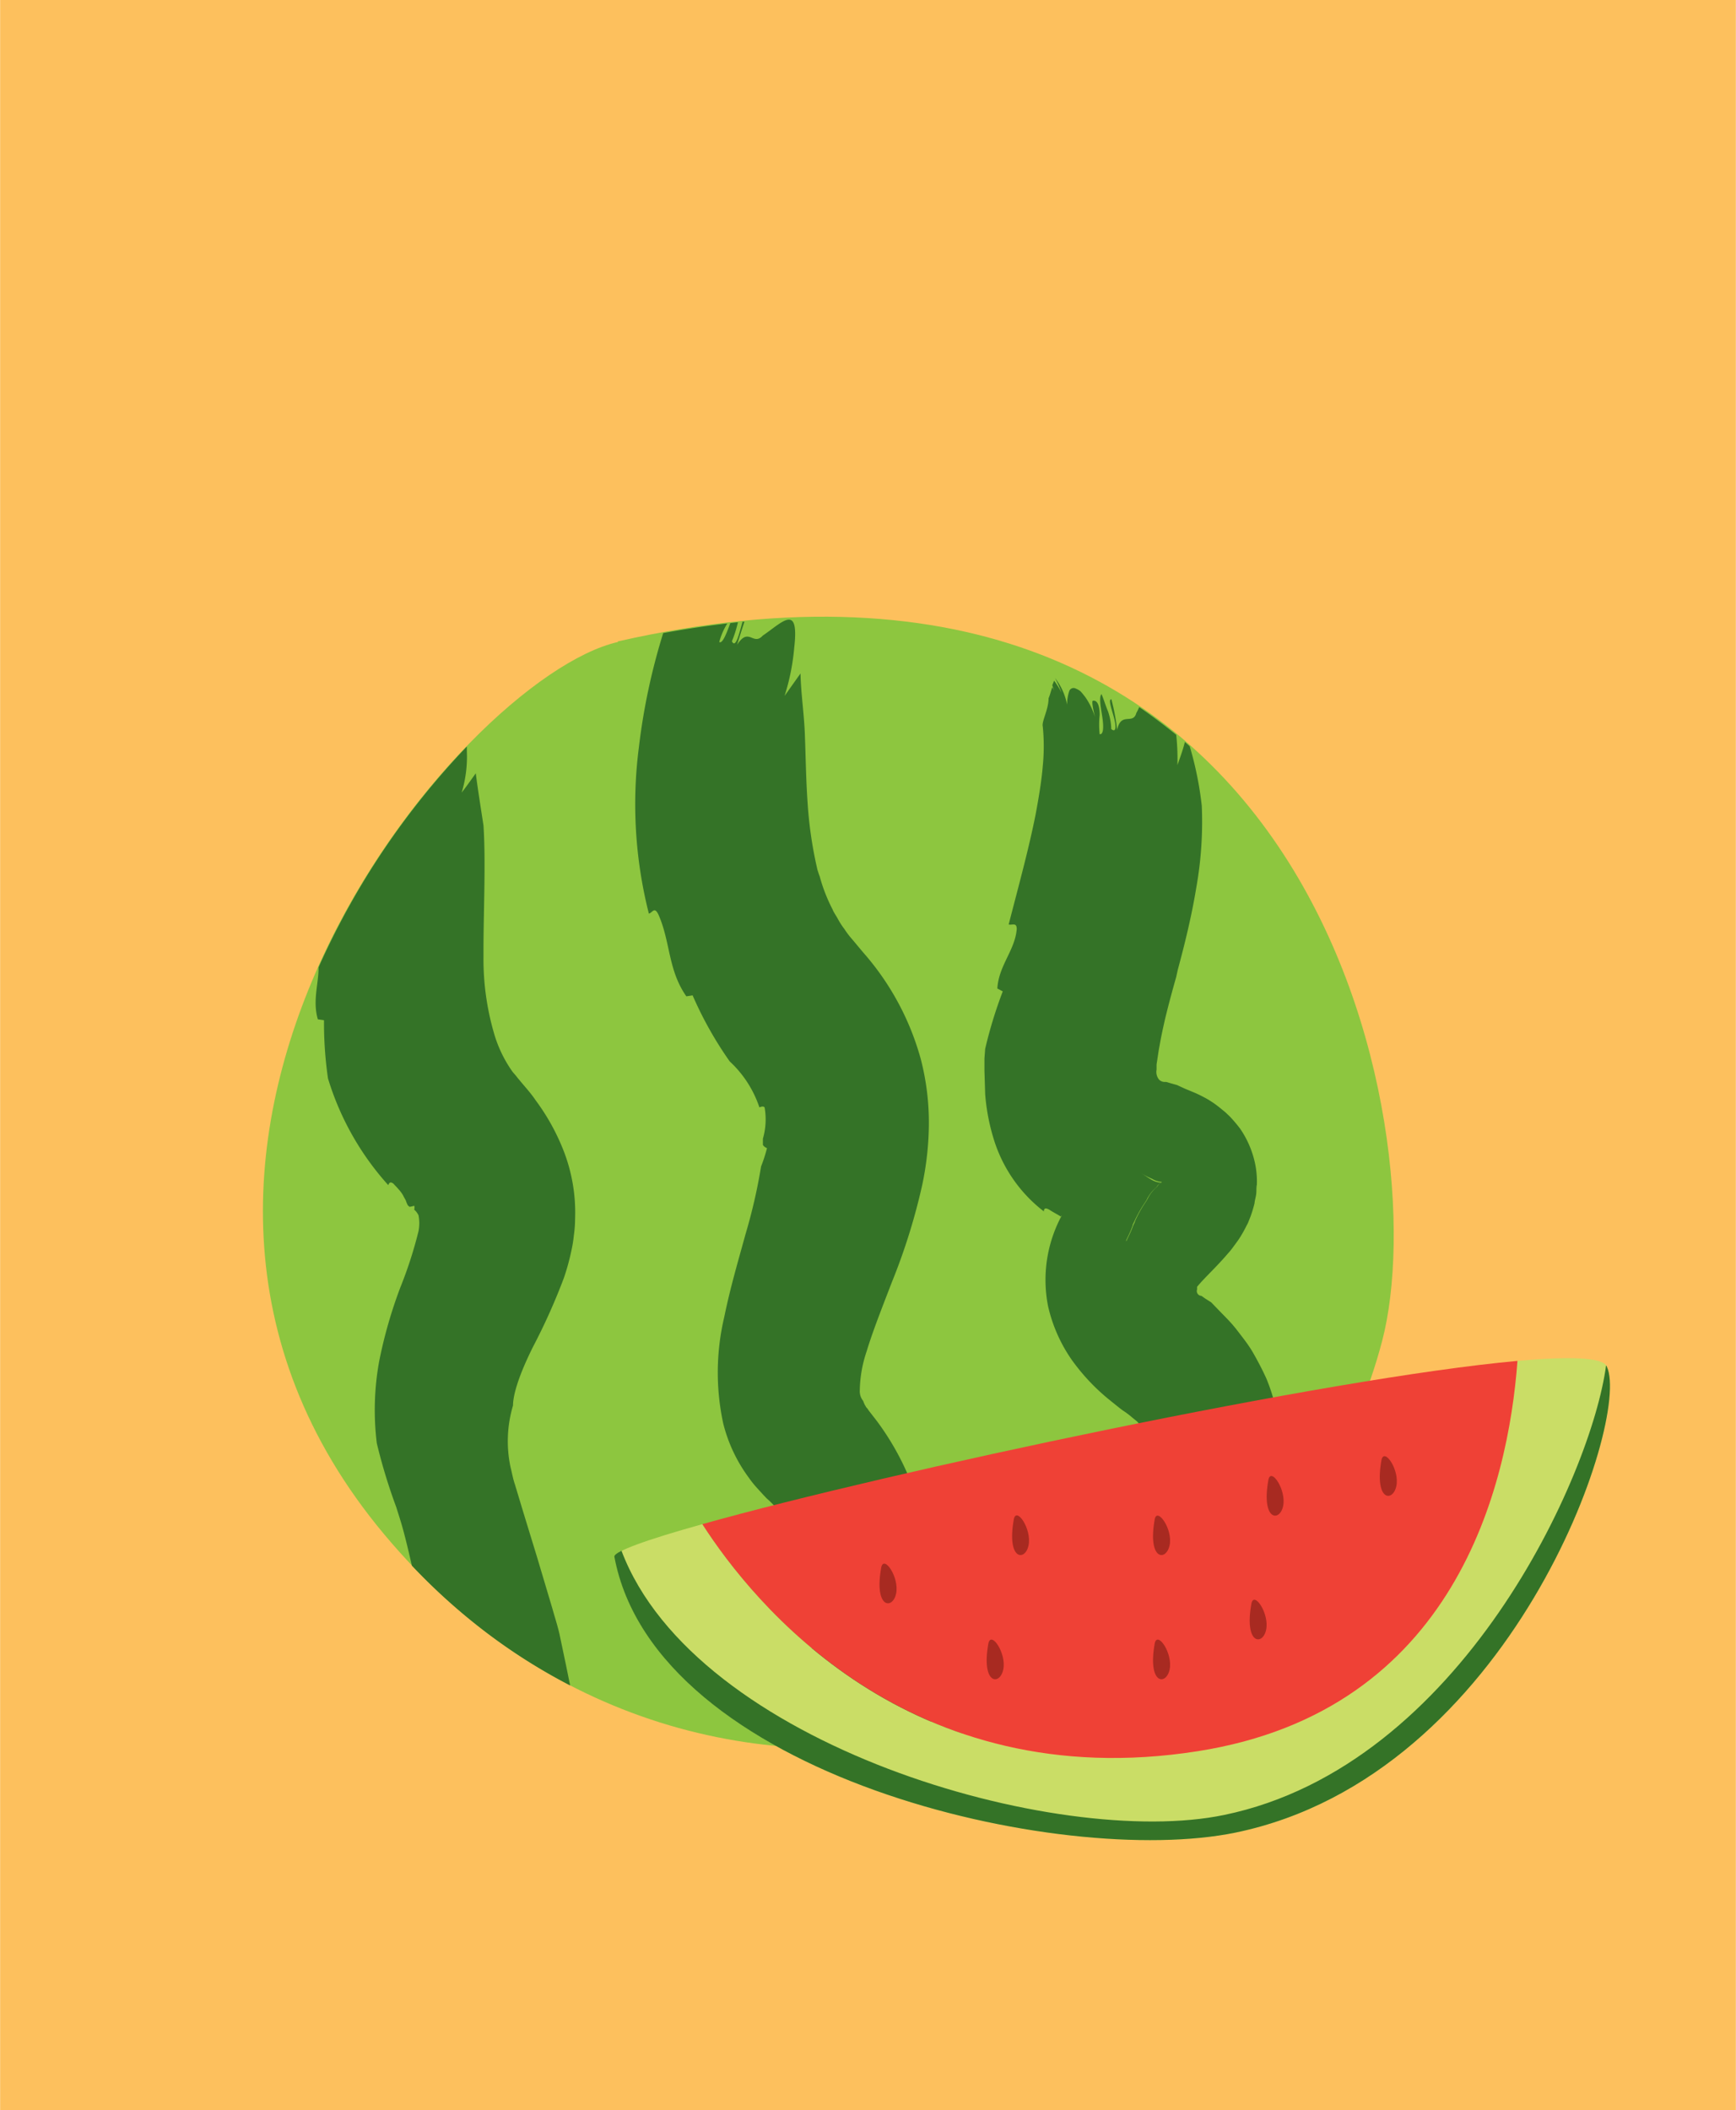 <svg xmlns="http://www.w3.org/2000/svg" viewBox="0 0 144.02 175.04">
  <g id="Layer_2" data-name="Layer 2">
    <g id="Layer_1-2" data-name="Layer 1">
      <path fill="#fdc05d" d="M.01 0h144v175.04H.01z"/>
      <path d="M51.26 53.25c-13.1 3-45.89 42.3-19.4 74s74 17.72 82.81-16.05c4.48-17.15-5.22-71.17-63.41-58" fill="#8dc63f"/>
      <path d="M46.42 135.56c-.17-.75-.4-1.44-.6-2.16l-1.27-4.26c-.43-1.41-.87-2.83-1.3-4.25l-.53-1.76c-.17-.49-.24-.95-.36-1.41a10.36 10.36 0 01.2-5.14c0-.68.29-2.11 1.64-4.83a51.37 51.37 0 002.58-5.75 19.09 19.09 0 00.62-2.25 11.05 11.05 0 00.21-1.3 10.42 10.42 0 00.1-1.38 14.1 14.1 0 00-.91-5.51 18 18 0 00-2.35-4.28c-.43-.64-.88-1.11-1.32-1.65l-.17-.2-.06-.08-.12-.15-.25-.29A10.56 10.56 0 0141 85.76a22 22 0 01-.89-6.41v-.53c0-3.21.2-7.33 0-10.35-.21-1.39-.45-2.85-.64-4.33-.42.59-.8 1.13-1.17 1.6a10.23 10.23 0 00.43-3.42v-.4a64.69 64.69 0 00-12.3 18.31c0 1.42-.51 2.78-.06 4.32l.51.07a32 32 0 00.33 4.83 23.32 23.32 0 005 8.85c.07-.19.17-.33.45-.1.08.1.18.19.27.29l.17.19a3.22 3.22 0 01.33.45c.07.15.16.3.24.45a2.27 2.27 0 00.16.39l.14.13a2.23 2.23 0 00.39-.09.46.46 0 010 .32 1.46 1.46 0 01.36.47 3.49 3.49 0 010 1.32 34.84 34.84 0 01-1.51 4.67 38.61 38.61 0 00-1.75 6.1 22.58 22.58 0 00-.2 6.82 46.48 46.48 0 001.61 5.29c.19.61.4 1.24.58 1.91s.32 1.24.47 1.87c.08.36.17.72.25 1.08a50.57 50.57 0 005.85 5.3 47.94 47.94 0 007.28 4.64c-.14-.66-.27-1.34-.41-2zM76.31 125.12a22.15 22.15 0 00-3.6-7.3l-.66-.85a1 1 0 00-.1-.15 1.3 1.3 0 01-.12-.14.24.24 0 00-.06-.11 2.3 2.3 0 01-.16-.37 1.27 1.27 0 01-.28-.9 10.51 10.51 0 01.57-3.22c.46-1.54 1.22-3.47 2.09-5.73a51 51 0 002.52-8.07 25.2 25.2 0 00.55-5 21 21 0 00-.67-5.43A22.32 22.32 0 0071.61 79l-.92-1.1a6.73 6.73 0 01-.63-.83 6.5 6.5 0 01-.54-.83c-.15-.29-.34-.53-.45-.81A13.73 13.73 0 0168 72.68c-.07-.16-.12-.35-.18-.52A33.9 33.9 0 0167 66.6c-.14-2-.16-4-.23-5.74s-.32-3.3-.36-5l-1.32 1.86a18.42 18.42 0 00.8-4c.43-3.75-1-2.09-2.61-1-.81.89-1.15-.76-2.13.76.24-.78.41-1.31.61-1.91h-.16c-.28 1-.57 2.26-.88 1.62a9.72 9.72 0 00.5-1.58l-.63.07c-.34.92-.66 1.74-.92 1.57a5.63 5.63 0 01.67-1.54q-2.58.3-5.32.8A52.64 52.64 0 0053 62a36.91 36.91 0 00.83 13.78c.3-.07.46-.63.8.09 1 2.27.78 4.59 2.31 6.77l.52-.08a30.67 30.67 0 003.08 5.48A9.15 9.15 0 0163 91.85c.17-.07.33-.11.43 0a5.71 5.71 0 01-.14 2.6v.51a.65.65 0 00.34.27 12.32 12.32 0 01-.49 1.52 45.41 45.41 0 01-1.3 5.65c-.56 2.06-1.24 4.32-1.76 6.86a20 20 0 00-.08 8.81 12.74 12.74 0 002.11 4.48 8.47 8.47 0 00.75.93l.4.44.33.35a7.07 7.07 0 01.89.92 9.18 9.18 0 012.65 4.17c.66 2.51.34 6 .1 8.68 1.8-.35 2.07 6.47 3.92 5.28-.06.52-.12 1.09-.17 1.67a50.52 50.52 0 006.14-.65c.16-2 .33-4.06.43-6.26a41.26 41.26 0 00-1.19-13M103 130.18a29.41 29.41 0 001.48-2.83c.24-.54.47-1.06.69-1.7l.31-.93c.1-.34.2-.75.29-1.12a14.92 14.92 0 00-.72-9.28c-.33-.72-.7-1.43-1.09-2.11s-.86-1.26-1.32-1.86-.87-1-1.33-1.47l-.83-.86-.27-.17-.25-.16c-.13-.09-.33-.25-.34-.21a.4.4 0 01-.31-.26.41.41 0 010-.27v-.22l.08-.09c.2-.24.48-.54.85-.92s.8-.81 1.37-1.45l.47-.54c.19-.24.39-.52.58-.78.08-.11.22-.32.35-.54s.24-.42.35-.64.1-.18.18-.35l.21-.53a10.68 10.68 0 00.33-1.1c0-.15.09-.44.13-.71s0-.55.06-.82a7.24 7.24 0 00-.13-1.66 8 8 0 00-1.27-3 12 12 0 00-.85-1l-.37-.35-.33-.27c-.22-.18-.44-.35-.67-.51l-.34-.22-.24-.14c-.32-.17-.64-.34-1-.49s-.5-.21-.77-.32l-.65-.3-.6-.17-.3-.09h-.18a.63.63 0 01-.41-.19 1 1 0 01-.21-.83v-.35c0-.16.05-.36.07-.54.06-.37.1-.71.18-1.1.12-.72.29-1.47.44-2.15.34-1.4.67-2.6.93-3.51l.15-.67c.54-2 1.12-4.32 1.51-6.69a31.07 31.07 0 00.47-6.87 28.2 28.2 0 00-1-4.94l-.4-.36c-.18.72-.42 1.35-.62 1.92a18.54 18.54 0 00-.1-2.51c-1-.81-2-1.57-3.07-2.3a4.44 4.44 0 01-.24.49C94 60.15 93 59 92.68 60.54A17.25 17.25 0 0092.2 58c-.27 0 0 .75.2 1.47s.23 1.36-.21 1a4.77 4.77 0 00-.27-1.47c-.2-.47-.35-1-.54-1.43-.22.27-.06 1.09.06 1.85s.14 1.52-.21 1.48a7.34 7.34 0 010-1.6c0-.63-.13-1.23-.55-1.18-.16 0 .06.91.16 1.36a5.83 5.83 0 00-.79-1.64c-.15-.2-.29-.37-.41-.5a1.55 1.55 0 00-.4-.23.38.38 0 00-.53.2 3.41 3.41 0 00-.18 1.15 5.25 5.25 0 00-1-2.22 10.61 10.61 0 01.54 1.22 6.8 6.8 0 00-.62-1l-.15.38a8.29 8.29 0 00.31.83 3.46 3.46 0 00-.31-.67c-.12.32-.17.59-.31.92 0 .94-.59 1.93-.48 2.34a16.65 16.65 0 010 3.27c-.1 1.23-.33 2.6-.59 4-.56 2.84-1.4 5.89-2.24 9.15.29.08.67-.2.67.38-.15 1.78-1.49 3-1.61 4.93l.45.24A36.85 36.85 0 0081.73 87l-.06.8v1l.06 1.95a17.09 17.09 0 00.71 3.73 12 12 0 004.16 6c0-.21.09-.37.5-.11s.6.34.91.54a15 15 0 011.07-1.8c.24-.34.51-.7.75-1l.58-.76 1-1.25c.12-.17.28-.36.35-.48l.13-.2v-.12l.23.19.45.37c.31.25.63.48 1 .7l.49.32.3.23a6.71 6.71 0 001.22.67 1.8 1.8 0 00.75.25.3.3 0 00.19 0h-.08a1.17 1.17 0 00-.33.24 1.29 1.29 0 01-.13.17 3.57 3.57 0 00-.28.27 3.32 3.32 0 00-.44.62c-.07.19-.35.55-.55.9a9.8 9.8 0 00-.55 1.07c0 .08-.08.19-.13.3a7.8 7.8 0 01-.38.9l-.2.43-.29-.1-1-.3-1-.31-.49-.15a3.55 3.55 0 00-.44-.21c-.58-.29-1.16-.49-1.66-.78l-.47-.29a11.25 11.25 0 00-1.15 7.56 12.73 12.73 0 001.94 4.41 17 17 0 003 3.23c.46.37 1.07.87 1.26 1a7 7 0 01.82.62l.36.29.29.32a4.11 4.11 0 01.38.78 3.82 3.82 0 01.72 1.58 4 4 0 01.07.91 5.73 5.73 0 01-.14 1c-.64 2.09-2.8 4.51-4.25 6.71.42.14.57.63.6 1.24s-.07 1.46-.05 2.19c0 1.49.52 2.51 1.55 2.1a4.52 4.52 0 00-.21 1 3 3 0 00.11 1 1.79 1.79 0 00.38.73.46.46 0 00.43.21c.17-.05.35-.07.52-.11a47.25 47.25 0 006.7-5c.48-.75 1-1.58 1.54-2.51" fill="#347327"/>
      <path d="M90.12 101.92a3.55 3.55 0 01.44.21l.49.15 1 .31 1 .3.27.1a.11.11 0 00.06 0l.2-.43a7.8 7.8 0 00.38-.9c0-.11.09-.22.12-.3a12 12 0 01.56-1.07c.2-.35.48-.71.55-.9a3.32 3.32 0 01.44-.62 3.57 3.57 0 01.28-.27 1.29 1.29 0 00.13-.17 1.17 1.17 0 01.33-.24h.08a.3.3 0 01-.19 0 1.8 1.8 0 01-.75-.25 6.71 6.71 0 01-1.15-.84l-.3-.23-.5-.32c-.32-.22-.64-.45-1-.7l-.45-.37-.23-.19v.12l-.13.2c-.07.12-.23.31-.35.48l-1 1.25-.58.76c-.25.32-.51.68-.75 1a15 15 0 00-1.07 1.8l.47.29c.49.29 1.08.49 1.66.78" fill="#347327"/>
      <path d="M133.31 113.34c-.35-.77-3.11-.85-7.42-.46-.77 10.38-5.16 29-26.51 32.37-24 3.77-36.91-12.3-41.11-18.83-4.58 1.28-7.35 2.26-7.27 2.71C54.36 147.27 88 155 102.52 152c22.85-4.74 32.81-34.27 30.79-38.63" fill="#cadd66"/>
      <path d="M99.38 145.25c21.35-3.36 25.74-22 26.51-32.37-15.72 1.42-52.07 9.18-67.62 13.54 4.2 6.53 17.15 22.6 41.11 18.83" fill="#ef4136"/>
      <path d="M133.31 113.34s-.05-.06-.07-.08c-1.18 9-12 33.21-31.68 37.28-13.79 2.87-43.89-5.77-50-21.91-.4.2-.62.37-.59.5C54.36 147.27 88 155 102.52 152c22.85-4.74 32.81-34.27 30.79-38.63" fill="#347327"/>
      <path d="M73.11 130c-.62 3.41.94 3.53 1.23 2.19s-1-3.24-1.23-2.19M95.8 136.3c-.62 3.41.94 3.53 1.23 2.19s-1-3.24-1.23-2.19M105.23 122.73c-.62 3.41.94 3.53 1.22 2.19s-1-3.24-1.22-2.19M114.61 121.09c-.61 3.41.94 3.53 1.23 2.18s-1-3.23-1.23-2.18M95.8 126c-.62 3.41.94 3.53 1.23 2.18S96 125 95.8 126M103.82 133c-.62 3.4.94 3.52 1.22 2.18s-1-3.24-1.22-2.18M84.11 126c-.62 3.41.94 3.53 1.22 2.18s-1-3.23-1.22-2.18M82 136.3c-.62 3.41.94 3.53 1.23 2.19s-1-3.24-1.23-2.19" fill="#a82a21"/>
    </g>
  </g>
</svg>
